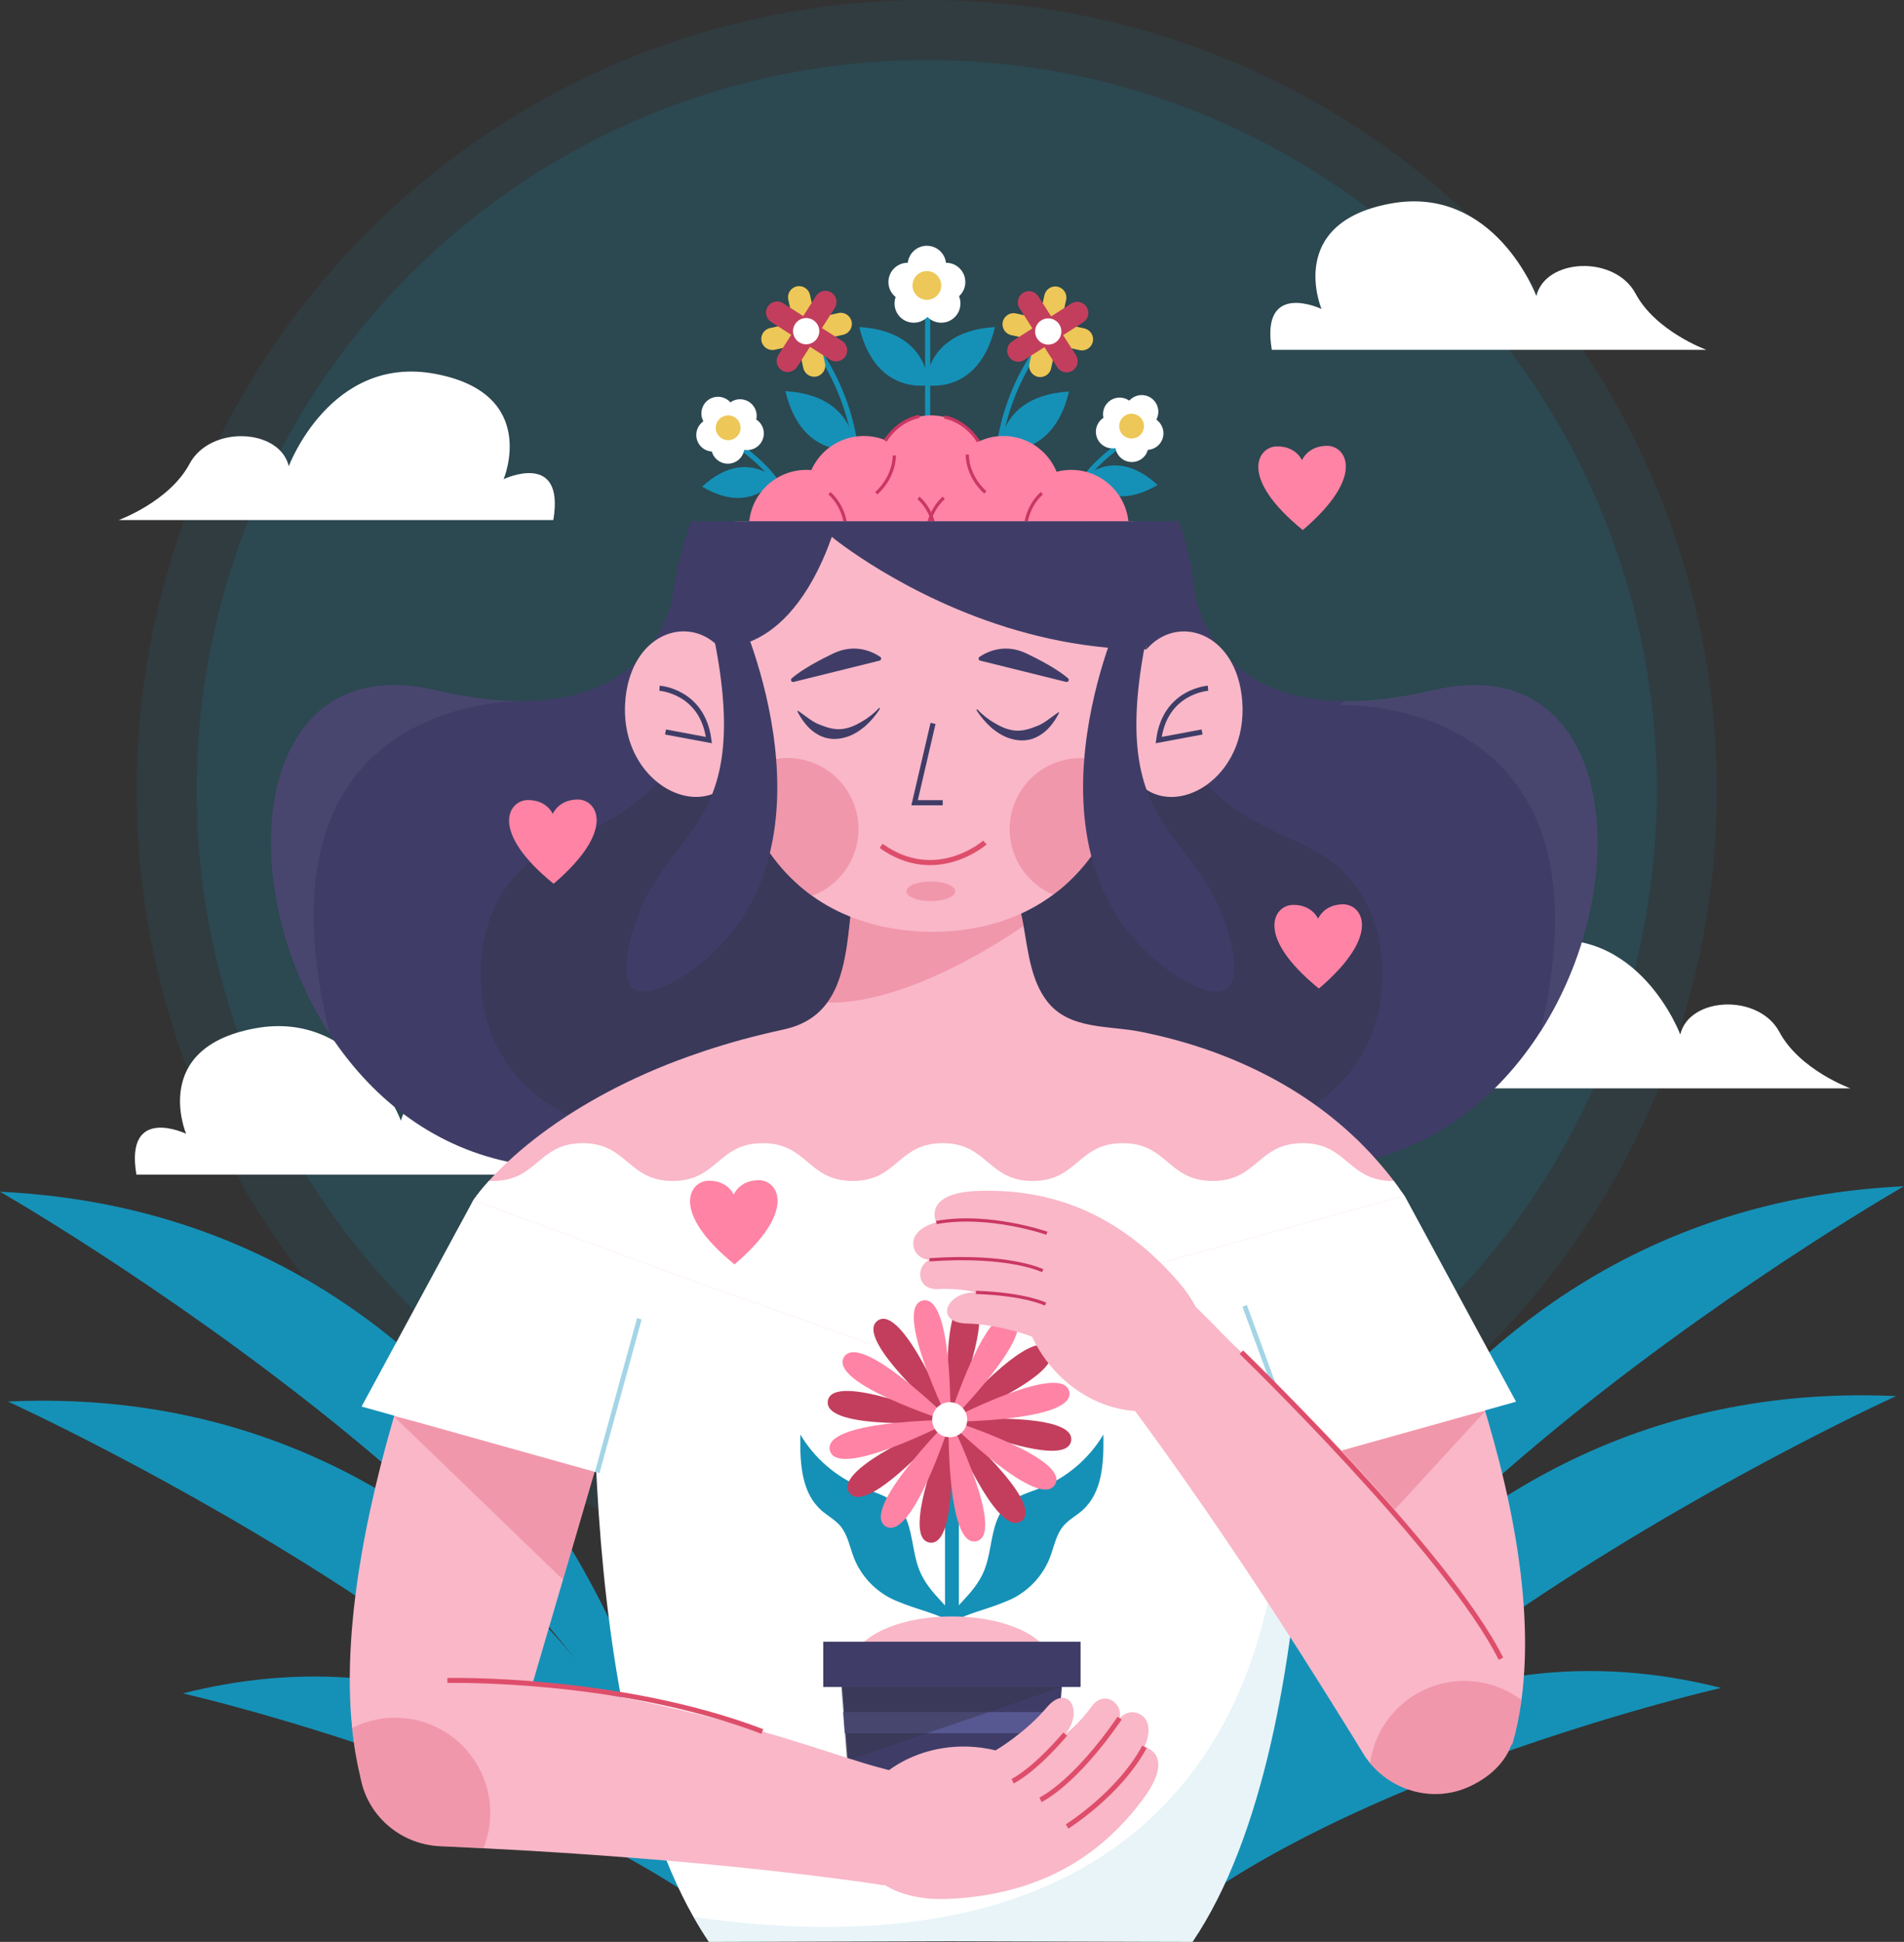 <?xml version="1.0" encoding="UTF-8"?>
<svg id="OBJECTS" xmlns="http://www.w3.org/2000/svg" viewBox="0 0 401.99 409.85">
  <rect x="0" y="0" width="401.99" height="409.85" fill="#333333" stroke="none"/>
  <g>
    <circle cx="195.67" cy="166.81" r="166.81" transform="translate(-60.65 187.22) rotate(-45)" style="fill: #1591b7; opacity: .1;"/>
    <circle cx="195.67" cy="166.81" r="154.15" transform="translate(-60.65 187.22) rotate(-45)" style="fill: #1591b7; opacity: .15;"/>
  </g>
  <g>
    <g>
      <g>
        <g>
          <path d="m400.35,294.64s0,0-.02.01c-.09.04-.43.2-1.02.47-7.1,3.29-49.28,23.38-88.15,51.33-7.61,5.47-15.09,11.23-22.14,17.23-13.21,11.21-24.96,23.24-33.38,35.65-.34.49-.67.99-1,1.49h-2.92c.04-.31.1-.63.16-.94v-.02c.06-.33.13-.65.2-.98.83-3.99,2.06-7.91,3.7-11.66.47-1.08.97-2.15,1.51-3.21.05-.1.1-.19.15-.29,1.72-3.33,3.84-7.19,6.42-11.4,3.88-6.4,8.77-13.61,14.74-20.99h0c.89-1.1,1.8-2.2,2.73-3.3,22.78-26.87,59.88-54.78,115.23-53.5,1.25.03,2.51.07,3.78.13Z" style="fill: #1591b7;"/>
          <path d="m401.99,250.36s0,0-.02.01c-.08.05-.41.24-.97.56-6.75,3.95-46.87,27.91-82.93,59.39-22.92,19.98-44.2,42.99-54.25,65.82-.05-2.36.03-4.71.25-7.05t0-.02c.03-.34.06-.67.1-1,.58-5.24,1.85-10.38,3.8-15.3.03-.1.07-.2.11-.3,3.52-8.76,9.31-21.12,18.02-34.24h.01c19.78-29.82,54.61-63.56,112.1-67.64,1.25-.09,2.5-.17,3.78-.23Z" style="fill: #1591b7;"/>
        </g>
        <path d="m363.37,356.25c-.07.02-.35.08-.83.19-5.79,1.38-40.3,9.91-73.53,24.82-11.72,5.25-23.29,11.28-33.37,18.07-.73.5-1.45.99-2.16,1.49h-10.19c3.05-3.79,7.24-8.56,12.49-13.61,2.49-2.39,5.23-4.86,8.2-7.3h.01c7.04-5.8,15.41-11.54,25.03-16.24,19.1-9.35,43.14-14.61,71.57-8.1.92.21,1.85.43,2.78.67Z" style="fill: #1591b7;"/>
      </g>
      <g>
        <g>
          <path d="m150.07,400.82h-3.49c-.06-.11-.13-.21-.22-.32-8.42-12.42-20.18-24.47-33.41-35.68-7.05-6-14.53-11.75-22.11-17.21-38.86-27.95-81.06-48.03-88.15-51.34-.59-.26-.93-.42-1.02-.46,0-.01-.01-.01-.01-.01,1.27-.06,2.52-.1,3.77-.13,55.25-1.28,92.32,26.53,115.11,53.35t.01.02c.98,1.14,1.93,2.29,2.84,3.42h.01c5.97,7.39,10.85,14.6,14.74,20.99,2.57,4.21,4.7,8.08,6.42,11.41.05.1.1.19.14.29.54,1.05,1.04,2.12,1.51,3.2,1.64,3.75,2.88,7.66,3.71,11.66.06.26.11.53.15.79Z" style="fill: #1591b7;"/>
          <path d="m0,251.52s0,0,.02.01c.08.05.41.24.97.56,6.75,3.95,46.87,27.91,82.93,59.39,22.92,19.98,44.2,42.99,54.25,65.82.05-2.36-.03-4.71-.25-7.05t0-.02c-.03-.34-.06-.67-.1-1-.58-5.24-1.85-10.38-3.8-15.3-.03-.1-.07-.2-.11-.3-3.52-8.76-9.31-21.12-18.02-34.24h-.01c-19.78-29.82-54.61-63.56-112.1-67.64-1.25-.09-2.5-.17-3.78-.23Z" style="fill: #1591b7;"/>
        </g>
        <path d="m157.78,400.82h-10.94c-.16-.11-.32-.22-.48-.32-10.09-6.8-21.64-12.83-33.37-18.08-33.23-14.91-67.75-23.45-73.54-24.82-.47-.11-.75-.17-.82-.19h-.02c.94-.25,1.87-.47,2.79-.68,28.42-6.51,52.46-1.26,71.55,8.09,9.63,4.7,18.01,10.44,25.06,16.25h0c2.97,2.45,5.7,4.91,8.19,7.3,4.74,4.56,8.61,8.87,11.57,12.45Z" style="fill: #1591b7;"/>
      </g>
    </g>
    <g>
      <path d="m28.81,247.91h91.75s-10.69-3.88-14.96-11.87c-4.39-8.2-19.03-7.49-20.95.5,0,0-8.84-23.64-30.93-19.48-22.09,4.15-14.43,22.22-14.43,22.22,0,0-13-6.19-10.49,8.64Z" style="fill: #fff;"/>
      <path d="m268.53,73.84h91.75s-10.69-3.88-14.96-11.87c-4.39-8.2-19.03-7.49-20.95.5,0,0-8.84-23.64-30.93-19.48-22.09,4.15-14.43,22.22-14.43,22.22,0,0-13-6.19-10.49,8.64Z" style="fill: #fff;"/>
      <path d="m298.91,229.7h91.75s-10.69-3.88-14.96-11.87c-4.39-8.2-19.03-7.49-20.95.5,0,0-8.84-23.64-30.93-19.48-22.09,4.15-14.43,22.22-14.43,22.22,0,0-13-6.19-10.49,8.64Z" style="fill: #fff;"/>
      <path d="m116.81,109.76H25.06s10.69-3.88,14.96-11.87c4.39-8.2,19.03-7.49,20.95.5,0,0,8.84-23.64,30.93-19.48,22.09,4.15,14.43,22.22,14.43,22.22,0,0,13-6.19,10.49,8.64Z" style="fill: #fff;"/>
    </g>
    <g>
      <g>
        <g>
          <g>
            <g>
              <path d="m221.21,70.98s-11.29,11.82-10.79,31.7" style="fill: none; stroke: #1591b7; stroke-miterlimit: 10; stroke-width: 1.08px;"/>
              <g>
                <path d="m217.34,76.74l3.17-14.44c.28-1.27,1.53-2.07,2.79-1.79h0c1.27.28,2.07,1.53,1.79,2.79l-3.17,14.44c-.28,1.27-1.53,2.07-2.79,1.79h0c-1.27-.28-2.07-1.53-1.79-2.79Z" style="fill: #edc757;"/>
                <path d="m214.5,66.15l14.44,3.17c1.27.28,2.07,1.53,1.79,2.79h0c-.28,1.27-1.53,2.07-2.79,1.79l-14.44-3.17c-1.27-.28-2.07-1.53-1.79-2.79h0c.28-1.27,1.53-2.07,2.79-1.79Z" style="fill: #edc757;"/>
                <path d="m213.72,72.03l12.45-7.96c1.09-.7,2.54-.38,3.24.71h0c.7,1.09.38,2.54-.71,3.24l-12.45,7.96c-1.09.7-2.54.38-3.24-.71h0c-.7-1.09-.38-2.54.71-3.24Z" style="fill: #c33e5d;"/>
                <path d="m219.21,62.53l7.96,12.45c.7,1.09.38,2.54-.71,3.24h0c-1.09.7-2.54.38-3.24-.71l-7.96-12.45c-.7-1.09-.38-2.54.71-3.24h0c1.09-.7,2.54-.38,3.24.71Z" style="fill: #c33e5d;"/>
                <path d="m218.61,69.37c-.33,1.49.62,2.97,2.11,3.3,1.49.33,2.97-.62,3.3-2.11s-.62-2.97-2.11-3.3c-1.49-.33-2.97.62-3.3,2.11Z" style="fill: #fff;"/>
              </g>
            </g>
            <path d="m225.7,82.63c-8.73.53-12.24,4.65-13.64,7.97-.99,2.34-.94,4.29-.94,4.29,0,0,1.91.39,4.39-.19,3.51-.81,8.17-3.56,10.19-12.07Z" style="fill: #1591b7;"/>
          </g>
          <g>
            <g>
              <path d="m170.3,70.91s11.29,11.82,10.79,31.7" style="fill: none; stroke: #1591b7; stroke-miterlimit: 10; stroke-width: 1.08px;"/>
              <g>
                <path d="m174.18,76.67l-3.17-14.44c-.28-1.27-1.53-2.07-2.79-1.79h0c-1.27.28-2.07,1.53-1.79,2.79l3.17,14.44c.28,1.27,1.53,2.07,2.79,1.79h0c1.27-.28,2.07-1.53,1.79-2.79Z" style="fill: #edc757;"/>
                <path d="m177.01,66.07l-14.44,3.17c-1.27.28-2.07,1.53-1.79,2.79h0c.28,1.27,1.53,2.07,2.79,1.79l14.44-3.17c1.27-.28,2.07-1.53,1.79-2.79h0c-.28-1.27-1.53-2.07-2.79-1.79Z" style="fill: #edc757;"/>
                <path d="m177.79,71.96l-12.45-7.96c-1.09-.7-2.54-.38-3.24.71h0c-.7,1.09-.38,2.54.71,3.24l12.45,7.96c1.09.7,2.54.38,3.24-.71h0c.7-1.09.38-2.54-.71-3.24Z" style="fill: #c33e5d;"/>
                <path d="m172.3,62.46l-7.96,12.45c-.7,1.09-.38,2.54.71,3.24h0c1.09.7,2.54.38,3.24-.71l7.96-12.45c.7-1.09.38-2.54-.71-3.24h0c-1.09-.7-2.54-.38-3.24.71Z" style="fill: #c33e5d;"/>
                <path d="m172.91,69.3c.33,1.49-.62,2.97-2.11,3.3-1.49.33-2.97-.62-3.3-2.11-.33-1.49.62-2.97,2.11-3.3s2.97.62,3.3,2.11Z" style="fill: #fff;"/>
              </g>
            </g>
            <path d="m165.82,82.55c8.73.53,12.24,4.65,13.64,7.97.99,2.34.94,4.29.94,4.29,0,0-1.91.39-4.39-.19-3.51-.81-8.17-3.56-10.19-12.07Z" style="fill: #1591b7;"/>
          </g>
          <g>
            <g>
              <path d="m181.42,69.02c8.73.53,12.24,4.65,13.64,7.97.99,2.34.94,4.29.94,4.29,0,0-1.91.39-4.39-.19-3.51-.81-8.17-3.56-10.19-12.07Z" style="fill: #1591b7;"/>
              <path d="m210.07,69.02c-8.73.53-12.24,4.65-13.64,7.97-.99,2.34-.94,4.29-.94,4.29,0,0,1.91.39,4.39-.19,3.51-.81,8.17-3.56,10.19-12.07Z" style="fill: #1591b7;"/>
            </g>
            <g>
              <line x1="195.85" y1="59.99" x2="195.85" y2="88.91" style="fill: none; stroke: #1591b7; stroke-miterlimit: 10; stroke-width: 1.08px;"/>
              <g>
                <g>
                  <path d="m199.75,55.93c0,2.24-1.82,4.06-4.06,4.06s-4.06-1.82-4.06-4.06,1.82-4.06,4.06-4.06,4.06,1.82,4.06,4.06Z" style="fill: #fff;"/>
                  <path d="m203.81,59.52c0,2.24-1.82,4.06-4.06,4.06s-4.06-1.82-4.06-4.06,1.82-4.06,4.06-4.06,4.06,1.82,4.06,4.06Z" style="fill: #fff;"/>
                  <circle cx="198.72" cy="64.05" r="4.06" style="fill: #fff;"/>
                  <path d="m195.69,59.52c0,2.24-1.82,4.06-4.06,4.06s-4.06-1.82-4.06-4.06,1.82-4.06,4.06-4.06,4.06,1.82,4.06,4.06Z" style="fill: #fff;"/>
                  <path d="m196.98,64.05c0,2.24-1.82,4.06-4.06,4.06s-4.06-1.82-4.06-4.06,1.82-4.06,4.06-4.06,4.06,1.82,4.06,4.06Z" style="fill: #fff;"/>
                </g>
                <path d="m198.72,60.25c0,1.67-1.36,3.03-3.03,3.03s-3.03-1.36-3.03-3.03,1.36-3.03,3.03-3.03,3.03,1.36,3.03,3.03Z" style="fill: #edc757;"/>
              </g>
            </g>
          </g>
          <g>
            <g>
              <path d="m151.9,91.45s11.46,6.34,13.63,13.64" style="fill: none; stroke: #1591b7; stroke-miterlimit: 10; stroke-width: 1.08px;"/>
              <path d="m148.24,102.7c5.25-4.81,9.64-4.54,12.37-3.49,1.94.74,3.04,1.88,3.04,1.88,0,0-.85,1.34-2.59,2.47-2.46,1.6-6.7,2.77-12.83-.85Z" style="fill: #1591b7;"/>
            </g>
            <g>
              <g>
                <path d="m154.46,85.23c1.11,1.59.73,3.77-.85,4.89-1.59,1.11-3.77.73-4.89-.85-1.11-1.59-.73-3.77.85-4.89,1.59-1.11,3.77-.73,4.89.85Z" style="fill: #fff;"/>
                <path d="m159.12,85.75c1.11,1.58.73,3.77-.85,4.89-1.59,1.11-3.77.73-4.89-.85-1.11-1.59-.73-3.77.85-4.89,1.59-1.11,3.77-.73,4.89.85Z" style="fill: #fff;"/>
                <path d="m160.63,89.46c1.11,1.59.73,3.77-.85,4.89-1.58,1.11-3.77.73-4.89-.85-1.11-1.59-.73-3.77.85-4.89s3.77-.73,4.89.85Z" style="fill: #fff;"/>
                <path d="m153.38,89.78c1.11,1.59.73,3.77-.85,4.89-1.59,1.11-3.77.73-4.89-.85-1.11-1.59-.73-3.77.85-4.89,1.59-1.11,3.77-.73,4.89.85Z" style="fill: #fff;"/>
                <path d="m156.54,92.34c1.11,1.59.73,3.77-.85,4.89-1.59,1.11-3.77.73-4.89-.85-1.11-1.59-.73-3.77.85-4.89,1.59-1.11,3.77-.73,4.89.85Z" style="fill: #fff;"/>
              </g>
              <path d="m155.88,88.79c.83,1.18.55,2.81-.64,3.64-1.18.83-2.81.55-3.64-.64-.83-1.18-.55-2.81.64-3.64,1.18-.83,2.81-.55,3.64.64Z" style="fill: #edc757;"/>
            </g>
          </g>
          <g>
            <g>
              <path d="m240.74,91.09s-11.46,6.34-13.63,13.64" style="fill: none; stroke: #1591b7; stroke-miterlimit: 10; stroke-width: 1.08px;"/>
              <path d="m244.4,102.35c-5.25-4.82-9.64-4.54-12.37-3.49-1.93.74-3.04,1.88-3.04,1.88,0,0,.85,1.34,2.59,2.47,2.46,1.6,6.7,2.77,12.83-.85Z" style="fill: #1591b7;"/>
            </g>
            <g>
              <g>
                <path d="m238.18,84.87c-1.11,1.59-.73,3.77.85,4.89,1.59,1.11,3.77.73,4.89-.85,1.11-1.59.73-3.77-.85-4.89-1.59-1.11-3.77-.73-4.89.85Z" style="fill: #fff;"/>
                <path d="m233.52,85.4c-1.11,1.59-.73,3.77.85,4.89,1.58,1.11,3.77.73,4.89-.85,1.11-1.59.73-3.77-.85-4.89-1.59-1.11-3.77-.73-4.89.85Z" style="fill: #fff;"/>
                <path d="m232.01,89.11c-1.11,1.59-.73,3.77.85,4.89,1.59,1.11,3.77.73,4.89-.85,1.11-1.59.73-3.77-.85-4.89-1.58-1.11-3.77-.73-4.89.85Z" style="fill: #fff;"/>
                <path d="m239.26,89.43c-1.11,1.59-.73,3.77.85,4.89,1.58,1.11,3.77.73,4.89-.85,1.11-1.59.73-3.77-.85-4.89-1.59-1.11-3.77-.73-4.89.85Z" style="fill: #fff;"/>
                <path d="m236.1,91.99c-1.11,1.59-.73,3.77.85,4.89,1.58,1.11,3.77.73,4.89-.85,1.11-1.59.73-3.77-.85-4.89s-3.77-.73-4.89.85Z" style="fill: #fff;"/>
              </g>
              <path d="m236.77,88.44c-.83,1.18-.55,2.81.64,3.64,1.18.83,2.81.55,3.64-.64.83-1.18.55-2.81-.64-3.64-1.18-.83-2.81-.55-3.64.64Z" style="fill: #edc757;"/>
            </g>
          </g>
        </g>
        <g>
          <g>
            <circle cx="170.25" cy="111.3" r="12.13" style="fill: #ff83a4;"/>
            <circle cx="226.17" cy="111.3" r="12.13" style="fill: #ff83a4;"/>
            <circle cx="211.84" cy="104.15" r="12.13" style="fill: #ff83a4;"/>
            <circle cx="182.38" cy="104.15" r="12.13" style="fill: #ff83a4;"/>
            <circle cx="196.58" cy="99.79" r="12.13" transform="translate(66.59 277.85) rotate(-80.78)" style="fill: #ff83a4;"/>
          </g>
          <g>
            <g>
              <g>
                <path d="m219.97,104.11s-3.39,2.63-3.57,8.09" style="fill: none; stroke: #ca3763; stroke-miterlimit: 10; stroke-width: .68px;"/>
                <path d="m175.11,104.11s3.39,2.63,3.57,8.09" style="fill: none; stroke: #ca3763; stroke-miterlimit: 10; stroke-width: .68px;"/>
              </g>
              <g>
                <path d="m193.91,105.09s3.39,2.63,3.57,8.09" style="fill: none; stroke: #ca3763; stroke-miterlimit: 10; stroke-width: .68px;"/>
                <path d="m199.26,105.09s-3.39,2.63-3.57,8.09" style="fill: none; stroke: #ca3763; stroke-miterlimit: 10; stroke-width: .68px;"/>
              </g>
              <g>
                <path d="m188.81,96.12s.22,4.29-3.8,7.99" style="fill: none; stroke: #ca3763; stroke-miterlimit: 10; stroke-width: .68px;"/>
                <path d="m204.23,95.94s-.22,4.29,3.8,7.99" style="fill: none; stroke: #ca3763; stroke-miterlimit: 10; stroke-width: .68px;"/>
              </g>
            </g>
            <path d="m199.38,88.02s4.26.54,7.19,5.15" style="fill: none; stroke: #ca3763; stroke-miterlimit: 10; stroke-width: .68px;"/>
            <path d="m194.1,87.89s-4.26.54-7.19,5.15" style="fill: none; stroke: #ca3763; stroke-miterlimit: 10; stroke-width: .68px;"/>
          </g>
        </g>
      </g>
      <g>
        <path d="m321.23,358.81c-.44,3.23-1.08,6.37-1.95,9.38l-.15-.03-26.45-4.77-4.4-.79-21.19-72.28-.09-.29-10.81-36.9,38.06-3.9s33.14,64.17,26.97,109.57Z" style="fill: #f9b7c8;"/>
        <polygon points="313.57 297.84 291.87 321.43 273.12 306.2 313.57 297.84" style="fill: #de4e6a; opacity: .3;"/>
      </g>
      <g>
        <path d="m139.77,262.07l-27.26,93.01-.08.28-4.75,16.17-6.77,1.22-24.25,4.37c-.22-.76-.42-1.52-.62-2.3,0-.01-.01-.02,0-.03-.79-3.22-1.35-6.59-1.7-10.08-4.69-45.89,25.57-111.4,25.57-111.4l39.85,8.76Z" style="fill: #f9b7c8;"/>
        <polygon points="83.2 298.98 118.86 333.4 126.09 308.71 83.2 298.98" style="fill: #de4e6a; opacity: .3;"/>
      </g>
      <g>
        <path d="m275.04,319.46c-2.15,31.51-8.13,68.05-23.26,90.39l-51.06-.14-51.06.14c-1.13-1.68-2.22-3.43-3.25-5.27-27.15-48.01-20.34-145.52-20.34-145.52l72.44-9.33v-.42l.6-.07,1.61.2,1.61-.2.6.07v.42l72.44,9.33s1.91,27.45-.34,60.4Z" style="fill: #fff;"/>
        <path d="m275.04,319.46c-2.15,31.51-8.13,68.05-23.26,90.39l-51.06-.14-51.06.14c-1.13-1.68-2.22-3.43-3.25-5.27,129.66,18.48,123.6-90.2,123.6-90.2l5.03,5.08Z" style="fill: #1591b7; opacity: .1;"/>
        <g>
          <polygon points="296.5 252.28 320.08 295.84 261.7 312.17 249.57 259.23 296.5 252.28" style="fill: #fff;"/>
          <polygon points="99.92 253.31 76.34 296.86 134.72 313.2 146.85 260.25 99.92 253.31" style="fill: #fff;"/>
        </g>
        <g>
          <line x1="126.09" y1="310.78" x2="134.99" y2="278.34" style="fill: none; stroke: #a3d5e6; stroke-miterlimit: 10; stroke-width: 1px;"/>
          <line x1="262.78" y1="275.6" x2="273.12" y2="303.79" style="fill: none; stroke: #a3d5e6; stroke-miterlimit: 10; stroke-width: 1px;"/>
        </g>
      </g>
      <g>
        <path d="m252.65,133.63c-.03,2.42-.19,4.85-.47,7.31-.21,1.81-.49,3.62-.83,5.38-.58,3.05-1.35,6.01-2.3,8.87-.02.06-.04.13-.06.19-1.41,4.28-3.22,8.33-5.35,12.1-.23.42-.47.84-.73,1.26-3.26,5.52-7.23,10.42-11.73,14.54-2.96,2.7-6.16,5.06-9.53,7.04-1.92,1.13-3.9,2.12-5.94,2.99-.01.01-.02.01-.03.01-.88.38-1.76.73-2.66,1.04-1.22.44-2.49.85-3.77,1.19-.49.14-.99.27-1.47.35-5.23,1.27-10.7,1.64-16.2,1.01-4.15-.47-8.2-1.51-12.09-3.02-2.12-.83-4.2-1.8-6.2-2.92-2.61-1.42-5.12-3.09-7.5-4.95-1.36-1.07-2.67-2.19-3.95-3.4-4.5-4.2-8.44-9.16-11.62-14.65-.05-.08-.11-.17-.16-.25-2.24-3.91-4.1-8.1-5.52-12.48-.59-1.83-1.1-3.67-1.53-5.55-.28-1.21-.53-2.43-.74-3.66-.61-3.52-.94-7.13-.95-10.8,0-.5.01-.99.02-1.5.04-1.96.18-3.97.41-5.95.03-.3.07-.59.12-.88.28-2.32.68-4.59,1.15-6.82.1-.43.19-.86.28-1.29.38-1.64.81-3.24,1.29-4.81.4-1.34.84-2.66,1.33-3.95h103.04c.98,2.83,1.77,5.75,2.36,8.77.05.22.09.44.13.68.39,2.04.69,4.13.88,6.24.16,1.6.25,3.23.3,4.86.03,1.01.03,2.03.02,3.05Z" style="fill: #3f3d67;"/>
        <g>
          <path d="m239.03,131.82c-.05,1.74-.15,3.47-.28,5.18-.27,3.51-.67,6.97-1.22,10.38-.76,4.78-1.78,9.44-3.08,13.98h0c-1.38,4.91-3.08,9.65-5.07,14.24-1.93,4.48-4.15,8.79-6.65,12.94-.35.59-.7,1.19-1.08,1.78-1.61,2.57-3.32,5.06-5.13,7.49h0c-4.57,6.13-9.79,11.79-15.64,16.91-1.18,1.06-2.39,2.08-3.62,3.07-1.97,1.59-4,3.12-6.1,4.61-12.75,9.01-27.8,15.87-44.92,20.1-4.44,1.09-9.03,2.01-13.74,2.75h-.01c-1.56.26-3.16.48-4.75.68-5.35.67-10.41.69-15.18.14-1.83-.21-3.6-.5-5.34-.88h-.01c-16.5-3.5-29.13-13.98-37.58-26.91-21.45-32.85-15.84-81.61,22.3-72.62,6.67,1.57,12.52,2.28,17.64,2.31.65.02,1.29.01,1.91-.01h.11c10.61-.3,17.89-3.62,22.76-8.26,0,0,.01-.01.02-.02,1.35-1.29,2.52-2.69,3.51-4.14,1.89-2.74,3.17-5.69,3.99-8.63.65-2.32,1.01-4.64,1.15-6.82.02-.42.04-.84.05-1.26l.23-.02,7.49-.76,2.66-.28,2.26-.22,19.06-1.93,3.41-.35,19.08-1.92,32.51-3.3h8.32c.3,2.52.55,5.03.7,7.5.34,4.83.41,9.6.24,14.28Z" style="fill: #3f3d67;"/>
          <path d="m325.27,217.67h-.01c-7.92,12.42-19.66,22.64-34.94,26.79-1.73.48-3.51.86-5.35,1.17h-.01c-5.63.95-11.7,1.11-18.18.29-.58-.08-1.16-.15-1.73-.25h-.01c-5.87-.8-11.53-1.88-16.99-3.23-17.62-4.37-33.07-11.56-46.04-20.99-1.62-1.18-3.21-2.4-4.76-3.65-1.59-1.29-3.14-2.61-4.65-3.97-1.56-1.41-3.07-2.84-4.53-4.31-3.3-3.32-6.37-6.83-9.19-10.52-1.99-2.59-3.87-5.26-5.6-8.02-.25-.39-.5-.77-.74-1.16-.21-.31-.39-.65-.58-.96-3.16-5.21-5.88-10.69-8.14-16.42h0c-1.45-3.61-2.7-7.31-3.77-11.09-1.28-4.5-2.3-9.1-3.04-13.83-.61-3.7-1.03-7.45-1.3-11.26-.15-1.99-.24-4-.28-6.02h0c-.11-4.18-.01-8.4.28-12.68.16-2.48.4-4.98.71-7.5h8.32l32.51,3.3,41.53,4.21,2.13.21,3.21.33,7.2.72h.11c0,.23.01.45.02.67.08,1.99.36,4.1.88,6.24.82,3.45,2.26,6.98,4.53,10.18h.01c.81,1.16,1.72,2.26,2.77,3.29h.01c4.99,5.06,12.71,8.68,24.23,8.79,5.37.05,11.57-.65,18.7-2.32,37.89-8.92,43.66,39.18,22.69,72.02Z" style="fill: #3f3d67;"/>
          <g>
            <path d="m151.19,146.39s-.09-.02-.13-.02c-4.25,11.75-13.01,21.8-24.06,27.61-5.27,2.77-11.08,4.65-15.69,8.42-5.61,4.6-8.86,11.7-9.62,18.92-1.82,17.37,7.28,30.93,23.6,36.18,19.92,6.41,41.11,7.99,62.02,7.34,5.13-29.54,10.01-59.12,14.64-88.75-16.92-3.23-33.84-6.47-50.77-9.7Z" style="fill: #36364f; opacity: .5;"/>
            <path d="m242.15,146.49l.13-.02c4.25,11.75,13.01,21.8,24.06,27.61,5.27,2.77,11.08,4.65,15.69,8.42,5.61,4.6,8.86,11.7,9.62,18.92,1.82,17.37-7.28,30.93-23.6,36.18-19.92,6.41-41.11,7.99-62.02,7.34-5.13-29.54-10.01-59.12-14.64-88.75,16.92-3.23,33.84-6.47,50.77-9.7Z" style="fill: #36364f; opacity: .5;"/>
          </g>
        </g>
        <g>
          <g>
            <path d="m296.5,252.36l-18.8,5.19-1.83.51-.98.25s-4.97,1.38-4.97,1.38c-.01,0-6.8,1.88-6.8,1.88l-.28.07s-.24.06-.24.06l-2.51.71-5.82,1.61-70.76,19.5-22.67-8.04-13.21-4.67-3.7-1.36-44-16.14s1.01-1.56,3.29-4.08c2.12-2.33,5.33-5.5,9.82-8.98,6.45-4.99,15.53-10.67,27.82-15.58,1.53-.6,3.12-1.2,4.75-1.78,2.29-.82,4.67-1.61,7.17-2.36,2.58-.78,5.29-1.52,8.09-2.19,1.5-.38,3.02-.72,4.57-1.06,4.33-.93,7.23-2.96,9.21-5.67,4.59-6.23,4.33-16.04,5.63-23.82,0-.01,1.97-11.72,1.97-11.72l29.59-.6,2.73,12.65.42,1.94.61,2.83c.19.82.35,1.66.5,2.51h0c.97,5.45,1.55,11.46,4.94,15.88,4.65,6.08,12.94,5.12,19.72,6.46,4.54.91,9.76,2.23,15.27,4.22,4.04,1.46,8.23,3.27,12.44,5.52,3.85,2.06,7.69,4.48,11.43,7.34,1.78,1.37,3.54,2.84,5.26,4.42.55.5,1.1,1.02,1.64,1.54.43.42.85.84,1.28,1.29.07.06.14.14.2.21.47.47.92.95,1.36,1.43.42.45.84.92,1.24,1.39.23.25.45.52.69.79.38.43.76.89,1.13,1.35.46.57.94,1.16,1.4,1.77.05.07.12.15.17.23.21.28.43.57.64.87.23.31.45.61.66.94.33.43.63.88.94,1.32Z" style="fill: #f9b7c8;"/>
            <path d="m214.99,190.05l-4.12-3.39-30.59,1.12c-1.31,7.79-1.04,17.59-5.63,23.82,18.24.49,41.46-16.2,41.46-16.2h0s-1.11-5.35-1.11-5.35Z" style="fill: #de4e6a; opacity: .3;"/>
          </g>
          <path d="m296.5,252.36l-18.8,5.19-1.83.51-.98.25s-4.97,1.38-4.97,1.38c-.01,0-6.8,1.88-6.8,1.88l-.28.07s-.24.06-.24.06l-2.51.71-5.82,1.61-70.76,19.5-22.67-8.04-13.21-4.67-3.7-1.36-44-16.14s1.01-1.56,3.29-4.08c.26.01.53.02.8.02,9.51,0,9.51-7.98,19-7.98s9.51,7.98,19,7.98,9.51-7.98,19.01-7.98,9.49,7.98,19,7.98,9.49-7.98,19-7.98,9.49,7.98,19,7.98,9.49-7.98,19-7.98,9.51,7.98,19,7.98,9.51-7.98,19.01-7.98,9.49,7.98,19,7.98c.07,0,.15,0,.22-.01.21.28.43.57.64.87.23.31.45.61.66.94.33.43.63.88.94,1.32Z" style="fill: #fff;"/>
        </g>
        <path d="m240.44,165.3c-.45-.45-.88-.97-1.26-1.54.45.49.88,1,1.26,1.54Z" style="fill: #de4e6a; opacity: .3;"/>
        <g>
          <g>
            <g>
              <path d="m242.09,134.99c0,.6,0,1.22-.02,1.85.01.06.01.14,0,.21,0,.35-.01.72-.02,1.08,0,.16,0,.33-.01.5-.12,4.56-.45,8.77-.98,12.66-.26,2-.58,3.92-.95,5.76h0c-.41,2.09-.89,4.05-1.41,5.92-.06.23-.14.46-.2.7-.02.12-.06.24-.11.36-.35,1.19-.72,2.34-1.12,3.46-1.88,5.26-4.21,9.61-6.85,13.2-2.04,2.77-4.26,5.09-6.6,7.01-.36.3-.72.58-1.09.85-.12.09-.24.19-.37.28-2.19,1.62-4.47,2.94-6.76,3.99-.01.01-.02.01-.03.01-6.89,3.14-13.94,3.91-19.58,3.83-4.81-.1-10.63-.85-16.45-3.18-2.35-.94-4.71-2.14-6.99-3.66-.36-.24-.73-.49-1.09-.75-.6-.42-1.18-.86-1.76-1.34-2.55-2.08-4.98-4.61-7.15-7.69-2.71-3.79-5.05-8.41-6.85-14.03-.14-.41-.26-.83-.39-1.26-.01-.04-.02-.08-.04-.13-.07-.24-.15-.5-.21-.75-.93-3.26-1.67-6.85-2.2-10.78h0c-.08-.61-.16-1.21-.23-1.84-.35-3.06-.58-6.32-.68-9.79-.03-1.22-.05-2.47-.04-3.73v-1.06s.01-.09.01-.14c.01-.69.02-1.35.04-2.05,0-.32.01-.62.02-.94.03-1,.07-1.99.13-2.98.22-4.42.66-8.71,1.36-12.81.45-2.66,1.02-5.24,1.72-7.72h84.15c.65,2.47,1.18,5.05,1.59,7.71.34,2.17.6,4.41.79,6.69.18,2.18.31,4.39.36,6.65.02,1.3.02,2.58.02,3.9Z" style="fill: #f9b7c8;"/>
              <path d="m201.68,188.11c0,1.14-2.3,2.07-5.15,2.07s-5.15-.93-5.15-2.07,2.3-2.07,5.15-2.07,5.15.93,5.15,2.07Z" style="fill: #de4e6a; opacity: .3;"/>
              <g>
                <path d="m228.18,159.99c3.95,0,7.52,1.52,10.2,4.02-.35,1.19-.72,2.34-1.12,3.46-3.32,9.34-8.1,15.79-13.45,20.2-.49.4-.96.77-1.46,1.14-5.39-2.27-9.18-7.61-9.18-13.82,0-8.28,6.72-15,15-15Z" style="fill: #de4e6a; opacity: .3;"/>
                <path d="m181.25,174.99c0,6.45-4.07,11.94-9.79,14.06-.6-.42-1.18-.87-1.76-1.34-5.7-4.63-10.75-11.53-14-21.72-.14-.41-.26-.83-.39-1.26,2.73-2.92,6.63-4.75,10.94-4.75,8.28,0,15,6.72,15,15Z" style="fill: #de4e6a; opacity: .3;"/>
              </g>
            </g>
            <g>
              <g>
                <path d="m207.94,177.82s-10.26,9.03-21.91.71" style="fill: none; stroke: #de4e6a; stroke-miterlimit: 10; stroke-width: 1.08px;"/>
                <polyline points="196.99 152.68 193.1 169.42 199.03 169.42" style="fill: none; stroke: #3f3d67; stroke-miterlimit: 10; stroke-width: 1.08px;"/>
              </g>
              <g>
                <g>
                  <path d="m167.55,143.93l18.15-4.5c.37-.09.46-.57.15-.79-1.53-1.04-5.28-2.95-9.93-.72-5.09,2.44-7.58,4.21-8.77,5.25-.35.3-.05.86.4.75Z" style="fill: #3f3d67;"/>
                  <path d="m225.1,143.93l-18.15-4.5c-.37-.09-.46-.57-.15-.79,1.53-1.04,5.28-2.95,9.93-.72,5.09,2.44,7.58,4.21,8.77,5.25.35.3.05.86-.4.75Z" style="fill: #3f3d67;"/>
                </g>
                <g>
                  <path d="m206.16,149.88c.9,1.42,1.99,2.68,3.22,3.77,1.27,1.04,2.68,1.95,4.38,2.35,1.66.44,3.69.43,5.57-.69,1.91-1.04,3.32-2.98,4.28-4.86l-.14-.13c-1.68,1.16-3.07,2.41-4.6,2.94-1.47.6-2.98,1.07-4.53.93-1.53-.13-2.97-.76-4.3-1.55-1.35-.78-2.61-1.76-3.72-2.94l-.17.17Z" style="fill: #3f3d67;"/>
                  <path d="m185.8,149.57c-.9,1.42-1.99,2.68-3.22,3.77-1.27,1.04-2.68,1.95-4.38,2.35-1.66.44-3.69.43-5.57-.69-1.91-1.04-3.32-2.98-4.28-4.86l.14-.13c1.68,1.16,3.07,2.41,4.6,2.94,1.47.6,2.98,1.07,4.53.93,1.53-.13,2.97-.76,4.3-1.55,1.35-.78,2.61-1.76,3.72-2.94l.17.17Z" style="fill: #3f3d67;"/>
                </g>
              </g>
            </g>
          </g>
          <g>
            <g>
              <path d="m240.44,165.3c-.45-.45-.88-.97-1.26-1.54-.25-.36-.49-.75-.7-1.16-.45-.83-.84-1.77-1.16-2.82l.71-11.38c.32-5.06,1.85-8.83,4.01-11.33,6.61-7.68,19.1-3.58,20.23,10.86,1.29,16.35-14.21,25.24-21.84,17.38Z" style="fill: #f9b7c8;"/>
              <path d="m255.05,145.26s-9.09.58-10.42,10.94l9.16-1.71" style="fill: none; stroke: #3f3d67; stroke-miterlimit: 10; stroke-width: 1.08px;"/>
            </g>
            <g>
              <path d="m156.27,148.4c-1.28-20.6-22.74-19.62-24.25-.48-1.51,19.14,19.97,28.04,24.95,11.86l-.7-11.38Z" style="fill: #f9b7c8;"/>
              <path d="m139.25,145.26s9.09.58,10.42,10.94l-9.16-1.71" style="fill: none; stroke: #3f3d67; stroke-miterlimit: 10; stroke-width: 1.08px;"/>
            </g>
          </g>
          <g>
            <path d="m244.63,113.58l-.5,4.49-2.07,18.76-.02.23c-.16,0-.32,0-.47-.01-.95,0-1.89-.01-2.83-.05-1.62-.05-3.23-.16-4.81-.3-27.26-2.43-48.65-16.29-55.76-21.45-1.67-1.21-2.55-1.94-2.55-1.94-.28.79-.57,1.55-.85,2.29-5.09,12.85-11.56,17.88-16.35,19.8-.98.4-1.89.66-2.7.83-1.97.43-3.37.34-3.81.28-.09-.01-.15-.02-.15-.02l-.49-2.3-1.6-7.69,1.13-8.48,1.07-8h91.16l1.6,3.54Z" style="fill: #3f3d67;"/>
            <g>
              <path d="m156.1,129.57s23.01,49.8-8.97,74.43c0,0-20.05,15.68-13.67-7.03,6.38-22.71,25.72-20.43,17.31-62.25l5.34-5.14Z" style="fill: #3f3d67;"/>
              <path d="m236.68,129.57s-23.01,49.8,8.97,74.43c0,0,20.05,15.68,13.67-7.03-6.38-22.71-25.72-20.43-17.31-62.25l-5.34-5.14Z" style="fill: #3f3d67;"/>
            </g>
          </g>
        </g>
      </g>
      <g>
        <g>
          <g>
            <path d="m173.31,318.69c1.32,1.18,2.95,2.01,4.09,3.35,1.58,1.87,1.99,4.42,2.87,6.7,1.38,3.57,4.09,6.6,7.46,8.42.44.24.9.46,1.36.65,2.74,1.15,4,1.49,6.82,2.43.84.28,1.83.63,2.85,1.05.59.25,1.19.52,1.77.83.01-.13.03-.26.04-.39.05-.53.09-1.08.11-1.64-.59-.66-1.19-1.3-1.8-1.95-1.88-2.01-3.7-4.06-4.77-6.74-.46-1.14-.76-2.36-1.02-3.6-.78-3.76-1.11-7.7-3.81-10.29-1.94-1.85-4.68-2.52-7.17-3.51-5.45-2.17-10.14-6.18-13.13-11.23,0,.3,0,.59-.01.89-.06,5.45.34,11.42,4.35,15.01Z" style="fill: #1591b7;"/>
            <path d="m228.62,318.69c-1.32,1.18-2.95,2.01-4.09,3.35-1.58,1.87-1.99,4.42-2.87,6.7-1.38,3.57-4.09,6.6-7.46,8.42-.44.24-.9.46-1.36.65-2.74,1.15-4,1.49-6.82,2.43-.84.28-1.83.63-2.85,1.05-.59.25-1.19.52-1.77.83-.01-.13-.03-.26-.04-.39-.05-.53-.09-1.08-.11-1.64.59-.66,1.2-1.3,1.8-1.95,1.88-2.01,3.7-4.06,4.77-6.74.46-1.14.76-2.36,1.02-3.6.78-3.76,1.11-7.7,3.81-10.29,1.94-1.85,4.68-2.52,7.17-3.51,5.45-2.17,10.14-6.18,13.13-11.23,0,.3,0,.59.01.89.06,5.45-.34,11.42-4.35,15.01Z" style="fill: #1591b7;"/>
            <rect x="199.52" y="310.22" width="2.92" height="33.7" style="fill: #1591b7;"/>
          </g>
          <g>
            <g>
              <g>
                <path d="m201.31,300.01c-1.36-.58-25.45-10.72-26.53-4.35h0s0,0,0,0c0,0,0,0,0,0h0c-1.01,6.39,25.06,4.47,26.53,4.36h.07s-.01,0-.03,0c.02,0,.03,0,.03,0h-.07Z" style="fill: #c33e5d;"/>
                <path d="m199.62,299.75c1.36.58,25.45,10.72,26.53,4.35h0s0,0,0,0c0,0,0,0,0,0h0c1.01-6.39-25.06-4.47-26.53-4.36h-.07s.01,0,.03,0c-.02,0-.03,0-.03,0h.07Z" style="fill: #c33e5d;"/>
              </g>
              <g>
                <path d="m200.34,300.73c.58-1.36,10.72-25.45,4.35-26.53h0s0,0,0,0c0,0,0,0,0,0h0c-6.39-1.01-4.47,25.06-4.35,26.53v.07s0-.01,0-.03c0,.02,0,.03,0,.03v-.07Z" style="fill: #c33e5d;"/>
                <path d="m200.6,299.04c-.58,1.36-10.72,25.45-4.35,26.53h0s0,0,0,0c0,0,0,0,0,0h0c6.39,1.01,4.47-25.06,4.35-26.53v-.07s0,.01,0,.03c0-.02,0-.03,0-.03v.07Z" style="fill: #c33e5d;"/>
              </g>
              <g>
                <path d="m200.97,300.57c-.55-1.37-10.41-25.58-15.68-21.84h0s0,0,0,0c0,0,0,0,0,0h0c-5.23,3.81,14.56,20.88,15.68,21.84l.04.05s0-.01-.01-.03c.02.01.03.02.03.02l-.04-.05Z" style="fill: #c33e5d;"/>
                <path d="m199.96,299.2c.55,1.37,10.41,25.58,15.68,21.84h0s0,0,0,0c0,0,0,0,0,0h0c5.23-3.81-14.56-20.88-15.68-21.84l-.04-.05s0,.01.01.03c-.02-.01-.03-.02-.03-.02l.04.05Z" style="fill: #c33e5d;"/>
              </g>
              <g>
                <path d="m199.78,300.39c1.37-.55,25.58-10.41,21.84-15.68h0s0,0,0,0c0,0,0,0,0,0h0c-3.8-5.23-20.88,14.56-21.84,15.68l-.05.04s.01,0,.03-.01c-.01.02-.02.03-.02.03l.05-.04Z" style="fill: #c33e5d;"/>
                <path d="m201.16,299.38c-1.37.55-25.58,10.41-21.84,15.68h0s0,0,0,0c0,0,0,0,0,0h0c3.8,5.23,20.88-14.56,21.84-15.68l.05-.04s-.01,0-.03.01c.01-.02.02-.03.02-.03l-.05.04Z" style="fill: #c33e5d;"/>
              </g>
              <g>
                <path d="m200.66,300.72c.03-1.48.47-27.61-5.85-26.24h0s0,0,0,0c0,0,0,0,0,0h0c-6.3,1.45,5.2,24.92,5.85,26.24v.06s.01-.01.02-.03c0,.02.02.03.02.03v-.06Z" style="fill: #ff83a4;"/>
                <path d="m200.28,299.05c-.03,1.48-.47,27.61,5.85,26.24h0s0,0,0,0c0,0,0,0,0,0h0c6.3-1.45-5.2-24.92-5.85-26.24v-.06s-.01.01-.02.03c0-.02-.02-.03-.02-.03v.06Z" style="fill: #ff83a4;"/>
              </g>
              <g>
                <path d="m200.02,300.61c.44-1.41,8.38-26.31,13.93-23h0s0,0,0,0c0,0,0,0,0,0h0c5.51,3.38-12.88,21.95-13.93,23l-.03.06s0-.01,0-.03c-.01.01-.02.02-.02.02l.03-.06Z" style="fill: #ff83a4;"/>
                <path d="m200.92,299.16c-.44,1.41-8.38,26.31-13.93,23h0s0,0,0,0c0,0,0,0,0,0h0c-5.51-3.38,12.88-21.95,13.93-23l.03-.06s0,.01-.01.03c.01-.01.02-.02.02-.02l-.03.06Z" style="fill: #ff83a4;"/>
              </g>
              <g>
                <path d="m201.2,300.32c-1.05-1.04-19.64-19.42-23.01-13.9h0s0,0,0,0c0,0,0,0,0,0h0c-3.31,5.56,21.6,13.46,23.01,13.91l.06.03s0,0-.02-.02c.02,0,.03.01.03.01l-.06-.03Z" style="fill: #ff83a4;"/>
                <path d="m199.73,299.45c1.05,1.04,19.64,19.42,23.01,13.9h0s0,0,0,0c0,0,0,0,0,0h0c3.31-5.56-21.6-13.46-23.01-13.91l-.06-.03s0,0,.02.02c-.02,0-.03-.01-.03-.01l.06.03Z" style="fill: #ff83a4;"/>
              </g>
              <g>
                <path d="m201.3,299.67c-1.48,0-27.61.16-26.1,6.44h0s0,0,0,0c0,0,0,0,0,0h0c1.59,6.27,24.79-5.75,26.1-6.44l.06-.02s-.01,0-.03,0c.02,0,.03-.02.03-.02l-.06.02Z" style="fill: #ff83a4;"/>
                <path d="m199.64,300.1c1.48,0,27.61-.16,26.1-6.44h0s0,0,0,0c0,0,0,0,0,0h0c-1.59-6.27-24.79,5.75-26.1,6.44l-.06.02s.01,0,.03,0c-.02,0-.03.02-.03.02l.06-.02Z" style="fill: #ff83a4;"/>
              </g>
            </g>
            <path d="m204.16,300.24c-.33,2.02-2.23,3.38-4.25,3.05-2.02-.33-3.38-2.23-3.05-4.25.33-2.02,2.23-3.38,4.25-3.05s3.38,2.23,3.05,4.25Z" style="fill: #fff;"/>
          </g>
        </g>
        <ellipse cx="200.97" cy="351.27" rx="21" ry="10.11" style="fill: #f9b7c8;"/>
        <g>
          <rect x="173.81" y="346.49" width="54.33" height="9.56" style="fill: #3f3d67;"/>
          <polygon points="203.05 353.9 203.05 353.89 177.61 353.89 180.62 392.92 203.05 392.92 203.05 392.92 221.33 392.92 223.53 364.41 223.84 360.46 224.2 355.8 224.34 353.9 203.05 353.9" style="fill: #3f3d67;"/>
          <polygon points="223.84 361.34 223.53 365.81 178.36 365.81 178.02 361.34 223.84 361.34" style="fill: #575791;"/>
          <polygon points="224.2 356.06 208.75 361.34 203.05 363.29 198.9 364.71 195.69 365.81 178.81 371.58 178.36 365.81 178.02 361.34 177.61 356.06 224.2 356.06" style="fill: #36364f; opacity: .5;"/>
        </g>
      </g>
      <g>
        <g>
          <g>
            <path d="m210.19,369.43s6.19-3.6,10.74-8.99c4.54-5.4,8.03.72,3.96,5.57,0,0,2.83-2,5.51-5.76,2.68-3.76,6.74-.8,5.98,2.39,0,0,2-2.33,4.56-.69,2.56,1.65,1.3,5.49.68,6.74,0,0,6.96,1.49-.57,11.4-7.53,9.91-19.47,19.7-40.72,20.68-14.62.67-20.34-7.9-20.25-14.06.17-11.19,14.59-21.02,30.1-17.29Z" style="fill: #f9b7c8;"/>
            <path d="m224.9,366c-6.87,8.01-11.11,9.93-11.11,9.93" style="fill: none; stroke: #de4e6a; stroke-miterlimit: 10; stroke-width: 1.05px;"/>
            <path d="m236.39,362.63c-9.61,13.96-16.71,17.23-16.71,17.23" style="fill: none; stroke: #de4e6a; stroke-miterlimit: 10; stroke-width: 1.05px;"/>
            <path d="m241.63,368.68c-5.35,9.93-16.34,16.81-16.34,16.81" style="fill: none; stroke: #de4e6a; stroke-miterlimit: 10; stroke-width: 1.05px;"/>
          </g>
          <path d="m192.75,375.11l-1.29,1.94-2.59,3.9-1.45,11.28-.71,5.55-.02.14s-2.06-.35-6.1-.91h-.02c-5.31-.72-14.02-1.84-25.91-3.04-1.7-.15-3.46-.34-5.29-.51-3.51-.32-7.26-.67-11.25-.99-8.13-.66-17.23-1.33-27.27-1.91-.78-.04-1.55-.09-2.32-.13h-.02c-1.16-.07-2.32-.13-3.5-.18-.54-.04-1.06-.06-1.61-.1h0c-.43-.01-.88-.04-1.32-.06-.28-.01-.57-.03-.86-.04-1.72-.09-3.46-.17-5.25-.26-.39-.01-.78-.04-1.18-.05-.63-.02-1.24-.05-1.88-.09-4.55-.21-8.7-2.1-11.76-5.08-2.64-2.56-4.48-5.93-5.07-9.73,0-.01-.01-.02,0-.03-.09-.53-.15-1.07-.18-1.61-.16-2.56.09-5.19.97-7.61.28-.77.64-1.52,1.06-2.25.76-1.31,1.75-2.53,3.04-3.62,2.58-2.21,6.36-3.91,11.69-4.77.58-.11,1.2-.18,1.84-.26.58-.08,1.19-.13,1.82-.17,4.44-.37,9.81-.22,16.23.58,1.01.12,2.03.26,3.09.42.12.01.24.04.35.05.7.11,1.39.21,2.08.32.03,0,.06,0,.1.01,2.63.41,5.17.83,7.64,1.29.08.01.1.02.1.02.68.12,1.35.24,2.02.36.92.17,1.83.36,2.71.53,5.76,1.11,11.07,2.3,15.98,3.51h.01c1.41.34,2.77.68,4.09,1.03,3.28.83,6.33,1.68,9.18,2.5.38.1.74.22,1.11.31,1.24.38,2.46.72,3.64,1.08,2.3.69,4.45,1.37,6.46,2,6.18,1.96,10.91,3.56,14.18,4.42.7.18,1.34.36,1.92.52.18.05.37.1.54.14,1.38.39,2.46.71,3.25.96h.01c1.22.36,1.77.55,1.77.55Z" style="fill: #f9b7c8;"/>
        </g>
        <path d="m94.46,354.67s35.98-.85,66.49,10.77" style="fill: none; stroke: #de4e6a; stroke-miterlimit: 10; stroke-width: 1.05px;"/>
      </g>
      <path d="m103.51,382.6c0,2.64-.51,5.16-1.45,7.47-.28-.01-.57-.03-.86-.04-1.72-.09-3.46-.17-5.25-.26-.39-.01-.78-.04-1.18-.05-.63-.02-1.24-.05-1.88-.09-4.55-.21-8.7-2.1-11.76-5.08-2.64-2.56-4.48-5.93-5.07-9.73,0-.01-.01-.02,0-.03-.79-3.22-1.35-6.59-1.7-10.08,1.12-.57,2.3-1.05,3.55-1.39,1.75-.51,3.61-.78,5.53-.78,7.5,0,14.04,4.12,17.48,10.22,1.65,2.91,2.59,6.27,2.59,9.85Z" style="fill: #de4e6a; opacity: .3;"/>
      <g>
        <g>
          <g>
            <g>
              <path d="m217.9,282.11s-6.68-2.59-13.73-2.77c-7.05-.18-4.45-6.72,1.87-6.57,0,0-3.33-.96-7.94-.71-4.61.26-4.83-4.76-1.87-6.17,0,0-3.07-.11-3.39-3.14-.31-3.03,3.48-4.44,4.84-4.74,0,0-3.18-6.37,9.26-6.68,12.45-.31,27.55,2.9,41.58,18.89,9.66,11,6.53,20.82,1.66,24.59-8.85,6.85-25.53,1.73-32.3-12.72Z" style="fill: #f9b7c8;"/>
              <path d="m206.05,272.77c10.54.36,14.69,2.48,14.69,2.48" style="fill: none; stroke: #ca3763; stroke-miterlimit: 10; stroke-width: .68px;"/>
              <path d="m196.24,265.89c16.91-1.21,23.9,2.3,23.9,2.3" style="fill: none; stroke: #ca3763; stroke-miterlimit: 10; stroke-width: .68px;"/>
              <path d="m197.69,258.02c11.1-2.02,23.33,2.26,23.33,2.26" style="fill: none; stroke: #ca3763; stroke-miterlimit: 10; stroke-width: .68px;"/>
            </g>
            <path d="m319.75,366.02c-.15.76-.36,1.46-.62,2.14-.59,1.63-1.47,3.05-2.54,4.28-1.69,1.96-3.86,3.44-6.18,4.53-4.04,1.92-8.46,2.13-12.5.9-3.3-.99-6.33-2.96-8.64-5.73-.54-.66-1.05-1.36-1.5-2.11-.34-.54-.65-1.06-.98-1.6-.21-.35-.41-.68-.62-1.02-.94-1.51-1.86-2.99-2.77-4.46-.38-.63-.77-1.24-1.16-1.85h.01c-.29-.48-.57-.93-.86-1.38-.63-.99-1.24-1.98-1.86-2.97h0c-.42-.67-.83-1.33-1.24-1.98-5.36-8.52-10.36-16.16-14.86-22.96-2.22-3.33-4.32-6.45-6.31-9.37-1.03-1.5-2.04-2.97-3.01-4.38-6.31-9.13-11.24-15.9-14.46-20.26-.25-.33-.49-.65-.71-.95l-.02-.02c-2.43-3.25-3.73-4.9-3.73-4.9l4.62-3.38,9.17-6.72,2.16-4.16,1.07-2.05s.1.09.29.27c.22.19.57.53,1.06,1.01h0c.68.66,1.6,1.58,2.8,2.8.43.43.89.91,1.38,1.44,1.15,1.2,2.61,2.62,4.37,4.27,0,0,.1.1.28.27,1.37,1.31,2.92,2.76,4.63,4.38.48.43.95.9,1.45,1.36,1.52,1.45,3.16,3.01,4.89,4.68.88.86,1.77,1.77,2.7,2.67.27.28.54.55.81.82,2.1,2.1,4.31,4.37,6.63,6.83.94.98,1.9,2.01,2.89,3.07v.02c3.42,3.71,7.04,7.77,10.79,12.28.58.7,1.18,1.41,1.77,2.12.43.53.86,1.06,1.3,1.6,0,0,.02.01.06.08,2.02,2.48,4.08,5.07,6.16,7.81.06.09.15.18.22.28,4.8,6.28,8.11,11.72,10.23,16.42.26.57.51,1.14.72,1.68.24.59.46,1.17.66,1.73.53,1.46.93,2.85,1.22,4.16.71,3.23.75,6.01.25,8.38Z" style="fill: #f9b7c8;"/>
          </g>
          <path d="m262.09,285.39s43.49,42.07,54.8,64.69" style="fill: none; stroke: #de4e6a; stroke-miterlimit: 10; stroke-width: 1.05px;"/>
        </g>
        <path d="m321.23,358.81c-.44,3.23-1.08,6.37-1.95,9.38l-.15-.03c-.59,1.63-1.47,3.05-2.54,4.28-1.69,1.96-3.86,3.44-6.18,4.53-4.04,1.92-8.46,2.13-12.5.9-3.3-.99-6.33-2.96-8.64-5.73.43-3.22,1.63-6.21,3.41-8.75,3.63-5.21,9.66-8.62,16.49-8.62,3.78,0,7.32,1.05,10.33,2.86.59.36,1.18.75,1.73,1.17Z" style="fill: #de4e6a; opacity: .3;"/>
      </g>
      <g>
        <path d="m69.63,218.27c-21.45-32.85-15.84-81.61,22.3-72.62,6.67,1.57,12.52,2.28,17.64,2.31-10.33.31-56.11,5.37-39.94,70.31Z" style="fill: #fff; opacity: .05;"/>
        <path d="m325.27,217.67c16.98-71.5-42.33-68.82-42.33-68.82l.94-.88c5.37.05,11.57-.65,18.7-2.32,37.89-8.92,43.66,39.18,22.69,72.02Z" style="fill: #fff; opacity: .05;"/>
      </g>
    </g>
    <g>
      <path d="m280.12,94.09c-4.07.05-5.23,3.05-5.23,3.05,0,0-1.23-2.98-5.3-2.93s-8.19,6.56,5.47,17.66c13.4-11.41,9.14-17.83,5.07-17.78Z" style="fill: #ff83a4;"/>
      <path d="m121.94,168.74c-4.07.05-5.23,3.05-5.23,3.05,0,0-1.23-2.98-5.3-2.93-4.07.05-8.19,6.56,5.47,17.66,13.4-11.41,9.14-17.83,5.07-17.78Z" style="fill: #ff83a4;"/>
      <path d="m283.52,190.86c-4.07.05-5.23,3.05-5.23,3.05,0,0-1.23-2.98-5.3-2.93s-8.19,6.56,5.47,17.66c13.4-11.41,9.14-17.83,5.07-17.78Z" style="fill: #ff83a4;"/>
      <path d="m160.14,249.08c-4.07.05-5.23,3.05-5.23,3.05,0,0-1.23-2.98-5.3-2.93-4.07.05-8.19,6.56,5.47,17.66,13.4-11.41,9.14-17.83,5.07-17.78Z" style="fill: #ff83a4;"/>
    </g>
  </g>
</svg>